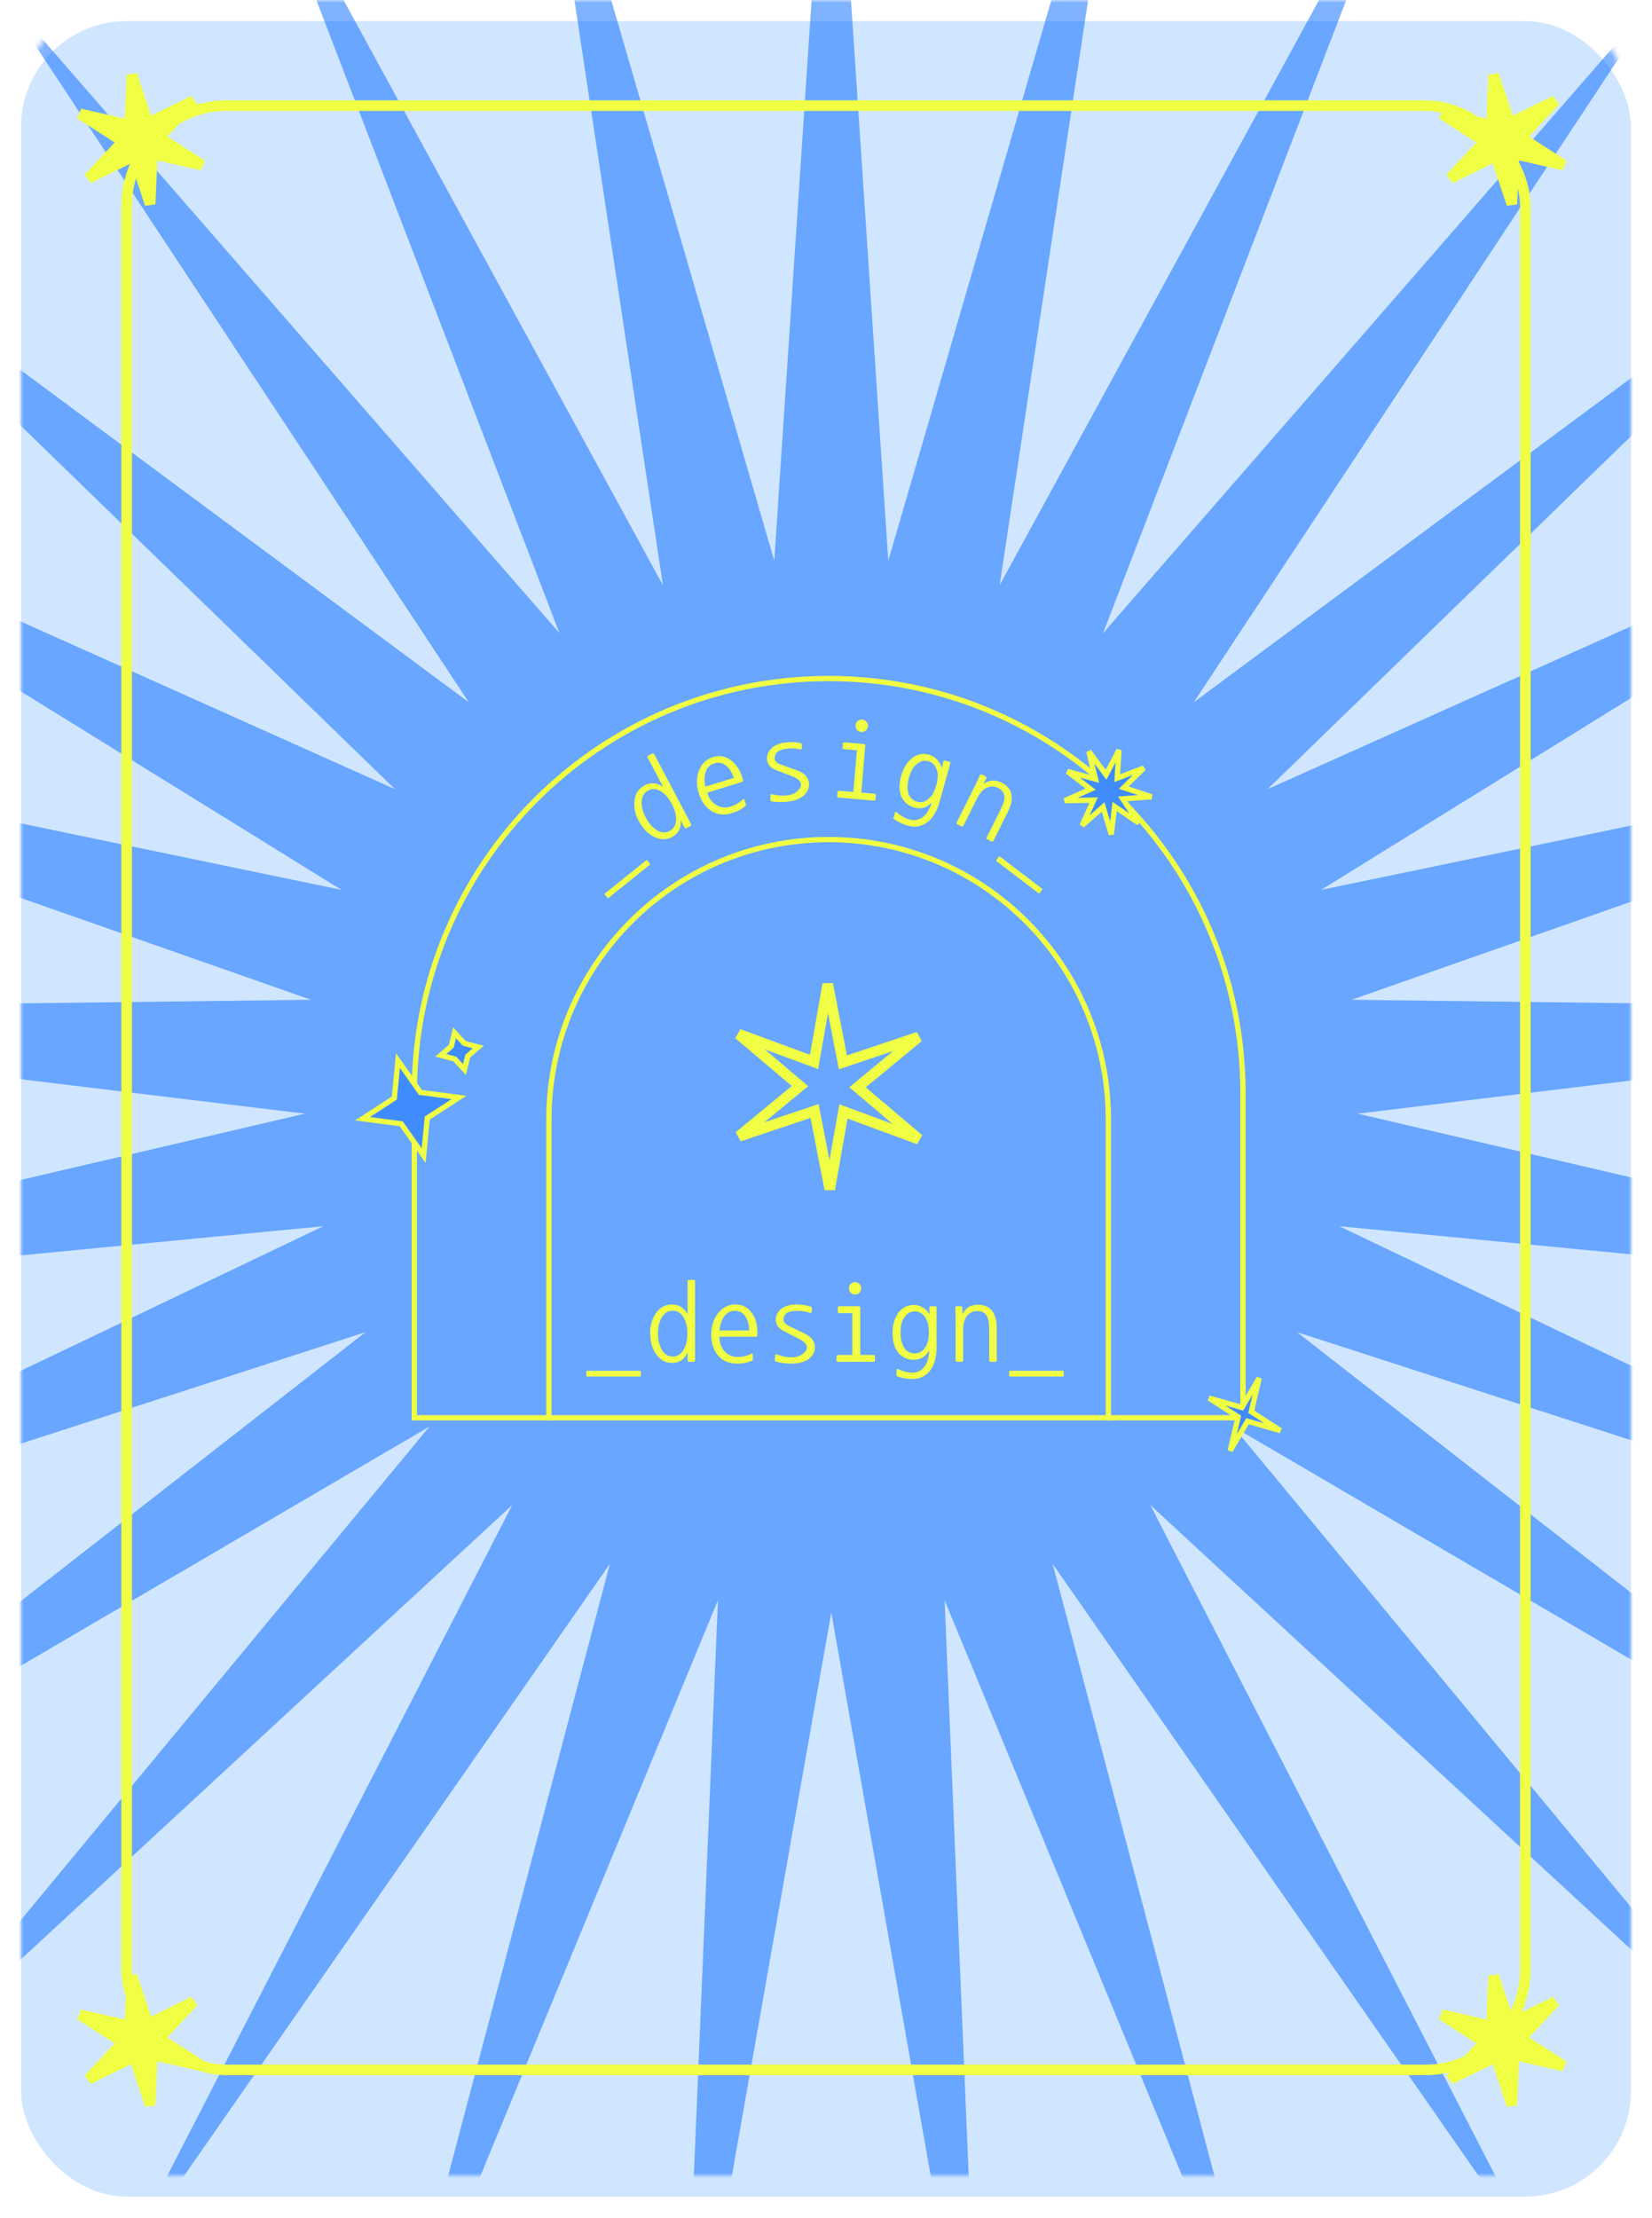 <svg width="313" height="420" viewBox="0 0 313 420" fill="none" xmlns="http://www.w3.org/2000/svg">
<g filter="url(#filter0_d_260_3464)">
<rect x="4" width="305" height="412" rx="20" fill="#D0E6FF"/>
</g>
<mask id="mask0_260_3464" style="mask-type:alpha" maskUnits="userSpaceOnUse" x="4" y="0" width="305" height="412">
<rect x="4" width="305" height="412" rx="20" fill="#7FB2FF"/>
</mask>
<g mask="url(#mask0_260_3464)">
<path d="M157.5 -56L168.299 106.201L213.715 -49.886L189.393 110.844L267.301 -31.831L208.996 119.914L315.753 -2.678L226.19 132.985L356.805 36.209L240.173 149.446L388.538 83.011L250.29 168.529L409.468 135.541L256.068 189.341L418.616 191.343L257.238 210.908L415.555 247.806L253.743 232.222L400.427 302.291L245.749 252.287L373.941 352.25L233.628 270.164L337.333 395.348L217.947 285.017L292.317 429.568L199.44 296.152L240.997 453.311L178.972 303.049L185.773 465.467L157.5 305.384L129.227 465.467L136.028 303.049L74.003 453.311L115.56 296.152L22.683 429.568L97.053 285.017L-22.333 395.348L81.372 270.164L-58.941 352.25L69.251 252.287L-85.427 302.291L61.257 232.222L-100.555 247.806L57.762 210.908L-103.616 191.343L58.932 189.341L-94.468 135.541L64.71 168.529L-73.538 83.011L74.827 149.446L-41.805 36.209L88.81 132.985L-0.753 -2.678L106.004 119.914L47.699 -31.831L125.607 110.844L101.285 -49.886L146.701 106.201L157.5 -56Z" fill="#0066FF" fill-opacity="0.5"/>
</g>
<rect x="24" y="20" width="265" height="372" rx="19" stroke="#F0FF44" stroke-width="2"/>
<path d="M23.406 23.431L24.573 23.696L24.626 22.5L24.996 14.174L27.672 22.209L28.033 23.292L29.059 22.792L36.672 19.081L30.983 25.172L30.166 26.047L31.172 26.695L38.272 31.273L30.033 29.404L28.866 29.139L28.813 30.334L28.443 38.661L25.767 30.626L25.406 29.543L24.38 30.043L16.767 33.754L22.456 27.663L23.273 26.788L22.267 26.14L15.166 21.562L23.406 23.431Z" fill="#F0FF44" stroke="#F0FF44" stroke-width="2"/>
<path d="M23.406 383.431L24.573 383.696L24.626 382.5L24.996 374.174L27.672 382.209L28.033 383.292L29.059 382.792L36.672 379.081L30.983 385.172L30.166 386.046L31.172 386.695L38.272 391.273L30.033 389.404L28.866 389.139L28.813 390.334L28.443 398.661L25.767 390.626L25.406 389.543L24.38 390.043L16.767 393.754L22.456 387.663L23.273 386.788L22.267 386.14L15.166 381.562L23.406 383.431Z" fill="#F0FF44" stroke="#F0FF44" stroke-width="2"/>
<path d="M281.406 23.431L282.573 23.696L282.626 22.5L282.996 14.174L285.672 22.209L286.033 23.292L287.059 22.792L294.672 19.081L288.983 25.172L288.166 26.047L289.172 26.695L296.272 31.273L288.033 29.404L286.866 29.139L286.813 30.334L286.443 38.661L283.767 30.626L283.406 29.543L282.38 30.043L274.767 33.754L280.456 27.663L281.273 26.788L280.267 26.14L273.167 21.562L281.406 23.431Z" fill="#F0FF44" stroke="#F0FF44" stroke-width="2"/>
<path d="M281.406 383.431L282.573 383.696L282.626 382.5L282.996 374.174L285.672 382.209L286.033 383.292L287.059 382.792L294.672 379.081L288.983 385.172L288.166 386.046L289.172 386.695L296.272 391.273L288.033 389.404L286.866 389.139L286.813 390.334L286.443 398.661L283.767 390.626L283.406 389.543L282.38 390.043L274.767 393.754L280.456 387.663L281.273 386.788L280.267 386.14L273.167 381.562L281.406 383.431Z" fill="#F0FF44" stroke="#F0FF44" stroke-width="2"/>
<path d="M150.656 204.911L151.57 205.684L150.646 206.446L140.027 215.203L153.254 210.766L154.337 210.403L154.554 211.523L157.211 225.22L159.598 211.664L159.806 210.485L160.929 210.899L174.09 215.748L163.385 206.685L162.472 205.912L163.395 205.151L174.014 196.393L160.787 200.831L159.705 201.194L159.487 200.073L156.83 186.377L154.443 199.932L154.236 201.111L153.113 200.697L139.952 195.848L150.656 204.911Z" stroke="#F0FF44" stroke-width="2"/>
<path d="M121.416 259.898V260.402C121.416 260.556 121.402 260.64 121.374 260.654C121.36 260.682 121.276 260.696 121.122 260.696H111.378C111.224 260.696 111.133 260.682 111.105 260.654C111.091 260.64 111.084 260.556 111.084 260.402V259.898C111.084 259.744 111.091 259.653 111.105 259.625C111.133 259.611 111.224 259.604 111.378 259.604H121.122C121.276 259.604 121.36 259.611 121.374 259.625C121.402 259.653 121.416 259.744 121.416 259.898ZM131.685 257.63C131.685 257.812 131.587 257.903 131.391 257.903H130.572C130.376 257.903 130.278 257.812 130.278 257.63V256.097C129.704 257.441 128.724 258.113 127.338 258.113C126.694 258.113 126.106 257.959 125.574 257.651C125.056 257.343 124.608 256.902 124.23 256.328C123.852 255.74 123.579 255.11 123.411 254.438C123.257 253.766 123.18 253.059 123.18 252.317C123.18 251.001 123.544 249.797 124.272 248.705C125 247.599 126.022 247.046 127.338 247.046C128.038 247.046 128.633 247.221 129.123 247.571C129.627 247.921 130.012 248.369 130.278 248.915V242.657C130.278 242.475 130.376 242.384 130.572 242.384H131.391C131.587 242.384 131.685 242.475 131.685 242.657V257.63ZM124.671 252.548C124.657 252.982 124.699 253.458 124.797 253.976C124.895 254.48 125.056 254.963 125.28 255.425C125.518 255.873 125.812 256.23 126.162 256.496C126.512 256.762 126.946 256.895 127.464 256.895C127.982 256.895 128.416 256.762 128.766 256.496C129.116 256.23 129.403 255.873 129.627 255.425C129.865 254.963 130.026 254.48 130.11 253.976C130.194 253.458 130.236 252.982 130.236 252.548C130.236 252.142 130.194 251.68 130.11 251.162C130.026 250.63 129.865 250.14 129.627 249.692C129.403 249.244 129.116 248.887 128.766 248.621C128.416 248.355 127.982 248.222 127.464 248.222C126.946 248.222 126.512 248.355 126.162 248.621C125.812 248.887 125.518 249.244 125.28 249.692C125.042 250.14 124.874 250.63 124.776 251.162C124.692 251.68 124.657 252.142 124.671 252.548ZM141.954 251.96C141.954 251.526 141.898 251.085 141.786 250.637C141.688 250.189 141.534 249.797 141.324 249.461C140.834 248.649 140.134 248.243 139.224 248.243C138.314 248.243 137.6 248.656 137.082 249.482C136.844 249.888 136.662 250.308 136.536 250.742C136.41 251.176 136.34 251.582 136.326 251.96H141.954ZM136.305 253.157C136.291 253.605 136.368 254.095 136.536 254.627C136.718 255.145 136.963 255.572 137.271 255.908C137.579 256.23 137.929 256.489 138.321 256.685C138.713 256.881 139.189 256.979 139.749 256.979C140.239 256.979 140.694 256.93 141.114 256.832C141.534 256.734 141.954 256.573 142.374 256.349C142.542 256.279 142.633 256.328 142.647 256.496V257.462C142.647 257.574 142.57 257.665 142.416 257.735C141.982 257.903 141.555 258.029 141.135 258.113C140.729 258.197 140.232 258.239 139.644 258.239C138.146 258.239 136.956 257.742 136.074 256.748C135.192 255.74 134.751 254.389 134.751 252.695C134.751 251.155 135.185 249.811 136.053 248.663C136.963 247.585 138.027 247.046 139.245 247.046C140.001 247.046 140.624 247.179 141.114 247.445C141.618 247.711 142.066 248.117 142.458 248.663C143.158 249.601 143.508 250.875 143.508 252.485C143.508 252.653 143.501 252.786 143.487 252.884C143.487 252.968 143.466 253.031 143.424 253.073C143.382 253.115 143.305 253.143 143.193 253.157C143.095 253.157 142.948 253.157 142.752 253.157H136.305ZM147.246 256.517C148.142 256.867 149.066 257.042 150.018 257.042C150.816 257.042 151.488 256.846 152.034 256.454C152.594 256.048 152.874 255.642 152.874 255.236C152.874 254.858 152.72 254.529 152.412 254.249C152.104 253.969 151.726 253.717 151.278 253.493C150.802 253.241 150.333 253.003 149.871 252.779C149.423 252.541 148.968 252.303 148.506 252.065C147.974 251.799 147.582 251.477 147.33 251.099C147.092 250.707 146.973 250.329 146.973 249.965C146.973 249.517 147.071 249.118 147.267 248.768C147.463 248.418 147.729 248.11 148.065 247.844C148.401 247.578 148.807 247.382 149.283 247.256C149.773 247.116 150.291 247.046 150.837 247.046C151.341 247.046 151.803 247.074 152.223 247.13C152.643 247.186 153.077 247.284 153.525 247.424C153.623 247.452 153.7 247.494 153.756 247.55C153.826 247.606 153.854 247.676 153.84 247.76L153.777 248.432C153.763 248.544 153.714 248.614 153.63 248.642C153.56 248.67 153.49 248.67 153.42 248.642C153.014 248.488 152.622 248.383 152.244 248.327C151.866 248.271 151.446 248.243 150.984 248.243C149.29 248.243 148.443 248.817 148.443 249.965C148.443 250.175 148.555 250.399 148.779 250.637C149.003 250.861 149.388 251.092 149.934 251.33C150.466 251.582 150.942 251.813 151.362 252.023C151.796 252.219 152.272 252.457 152.79 252.737C153.406 253.101 153.826 253.479 154.05 253.871C154.288 254.263 154.407 254.711 154.407 255.215C154.407 255.621 154.288 256.034 154.05 256.454C153.812 256.874 153.49 257.21 153.084 257.462C152.692 257.714 152.237 257.903 151.719 258.029C151.201 258.169 150.676 258.239 150.144 258.239C149.808 258.239 149.507 258.232 149.241 258.218C148.989 258.204 148.744 258.183 148.506 258.155C148.282 258.127 148.051 258.092 147.813 258.05C147.589 258.008 147.351 257.952 147.099 257.882C146.875 257.812 146.77 257.693 146.784 257.525L146.889 256.706C146.931 256.496 147.05 256.433 147.246 256.517ZM165.495 256.601C165.691 256.601 165.789 256.699 165.789 256.895V257.609C165.789 257.805 165.691 257.903 165.495 257.903H158.796C158.6 257.903 158.502 257.805 158.502 257.609V256.895C158.502 256.699 158.6 256.601 158.796 256.601H161.484V248.684H159.027C158.831 248.684 158.733 248.586 158.733 248.39V247.676C158.733 247.48 158.831 247.382 159.027 247.382H162.702C162.898 247.382 162.996 247.48 162.996 247.676V256.601H165.495ZM160.833 243.98C160.833 243.658 160.945 243.385 161.169 243.161C161.407 242.923 161.687 242.804 162.009 242.804C162.331 242.804 162.604 242.923 162.828 243.161C163.066 243.385 163.185 243.658 163.185 243.98C163.185 244.302 163.066 244.582 162.828 244.82C162.604 245.044 162.331 245.156 162.009 245.156C161.687 245.156 161.407 245.044 161.169 244.82C160.945 244.582 160.833 244.302 160.833 243.98ZM170.031 260.654C169.877 260.612 169.814 260.514 169.842 260.36L169.884 259.415C169.884 259.233 169.975 259.191 170.157 259.289C170.675 259.527 171.158 259.695 171.606 259.793C172.054 259.905 172.46 259.961 172.824 259.961C173.776 259.961 174.539 259.597 175.113 258.869C175.687 258.155 176.002 257.105 176.058 255.719C175.75 256.321 175.344 256.769 174.84 257.063C174.336 257.371 173.769 257.525 173.139 257.525C172.537 257.525 171.984 257.406 171.48 257.168C170.99 256.944 170.563 256.615 170.199 256.181C169.849 255.747 169.576 255.208 169.38 254.564C169.198 253.92 169.107 253.227 169.107 252.485C169.107 251.715 169.198 251.001 169.38 250.343C169.576 249.685 169.849 249.111 170.199 248.621C170.563 248.131 170.99 247.76 171.48 247.508C171.984 247.256 172.537 247.13 173.139 247.13C173.769 247.13 174.357 247.305 174.903 247.655C175.463 247.991 175.869 248.418 176.121 248.936L176.079 247.655C176.079 247.473 176.177 247.382 176.373 247.382H177.15C177.346 247.382 177.444 247.473 177.444 247.655V255.383C177.444 256.195 177.332 256.986 177.108 257.756C176.898 258.526 176.576 259.156 176.142 259.646C175.722 260.15 175.246 260.528 174.714 260.78C174.182 261.032 173.545 261.158 172.803 261.158C172.383 261.158 171.942 261.116 171.48 261.032C171.018 260.962 170.535 260.836 170.031 260.654ZM170.619 252.317C170.619 252.723 170.654 253.164 170.724 253.64C170.808 254.102 170.962 254.557 171.186 255.005C171.424 255.453 171.718 255.782 172.068 255.992C172.418 256.202 172.838 256.307 173.328 256.307C173.818 256.307 174.231 256.188 174.567 255.95C174.917 255.698 175.204 255.369 175.428 254.963C175.666 254.543 175.82 254.102 175.89 253.64C175.96 253.164 175.995 252.723 175.995 252.317C175.995 251.939 175.96 251.512 175.89 251.036C175.82 250.546 175.666 250.098 175.428 249.692C175.204 249.286 174.917 248.964 174.567 248.726C174.231 248.474 173.818 248.348 173.328 248.348C172.838 248.348 172.418 248.474 172.068 248.726C171.732 248.964 171.445 249.286 171.207 249.692C170.969 250.098 170.808 250.546 170.724 251.036C170.654 251.512 170.619 251.939 170.619 252.317ZM188.847 257.609C188.847 257.805 188.749 257.903 188.553 257.903H187.713C187.517 257.903 187.419 257.805 187.419 257.609V251.834C187.419 250.546 187.244 249.636 186.894 249.104C186.544 248.558 185.949 248.285 185.109 248.285C184.367 248.285 183.744 248.586 183.24 249.188C182.736 249.776 182.484 250.672 182.484 251.876V257.609C182.484 257.805 182.386 257.903 182.19 257.903H181.35C181.154 257.903 181.056 257.805 181.056 257.609V250.049C181.056 249.447 181.049 248.978 181.035 248.642C181.035 248.306 181.021 247.984 180.993 247.676C180.979 247.578 181 247.508 181.056 247.466C181.126 247.41 181.203 247.382 181.287 247.382H182.043C182.239 247.382 182.337 247.48 182.337 247.676V248.852C182.673 248.25 183.079 247.809 183.555 247.529C184.045 247.235 184.605 247.088 185.235 247.088C186.467 247.088 187.377 247.473 187.965 248.243C188.553 249.013 188.847 250.098 188.847 251.498V257.609ZM201.531 259.898V260.402C201.531 260.556 201.517 260.64 201.489 260.654C201.475 260.682 201.391 260.696 201.237 260.696H191.493C191.339 260.696 191.248 260.682 191.22 260.654C191.206 260.64 191.199 260.556 191.199 260.402V259.898C191.199 259.744 191.206 259.653 191.22 259.625C191.248 259.611 191.339 259.604 191.493 259.604H201.237C201.391 259.604 201.475 259.611 201.489 259.625C201.517 259.653 201.531 259.744 201.531 259.898Z" fill="#F0FF44"/>
<path d="M210 269V212C210 182.729 186.271 159 157 159V159C127.729 159 104 182.729 104 212V269" stroke="#F0FF44"/>
<path d="M78.5 207C78.5 163.646 113.646 128.5 157 128.5C200.354 128.5 235.5 163.646 235.5 207V268.5H78.5V207Z" stroke="#F0FF44"/>
<path d="M122.74 163.056L123.055 163.449C123.151 163.569 123.193 163.644 123.18 163.672C123.187 163.703 123.13 163.766 123.01 163.862L115.411 169.961C115.29 170.058 115.211 170.104 115.171 170.1C115.152 170.097 115.094 170.036 114.997 169.916L114.682 169.523C114.585 169.403 114.534 169.328 114.527 169.297C114.54 169.269 114.607 169.206 114.727 169.11L122.326 163.011C122.446 162.914 122.516 162.867 122.536 162.869C122.575 162.874 122.643 162.936 122.74 163.056Z" fill="#F0FF44"/>
<path d="M130.939 156.057C131.024 156.218 130.98 156.345 130.806 156.436L130.082 156.818C129.909 156.91 129.779 156.875 129.694 156.714L128.979 155.358C129.099 156.815 128.546 157.867 127.32 158.514C126.75 158.814 126.158 158.952 125.544 158.928C124.942 158.898 124.34 158.717 123.738 158.386C123.129 158.042 122.594 157.612 122.132 157.096C121.682 156.574 121.284 155.985 120.937 155.328C120.323 154.165 120.083 152.93 120.217 151.624C120.345 150.306 120.99 149.34 122.154 148.726C122.773 148.399 123.381 148.276 123.978 148.357C124.587 148.431 125.137 148.648 125.627 149.007L122.706 143.472C122.621 143.311 122.665 143.185 122.838 143.094L123.563 142.711C123.736 142.62 123.865 142.655 123.95 142.815L130.939 156.057ZM122.364 154.837C122.554 155.227 122.813 155.628 123.142 156.041C123.464 156.441 123.831 156.793 124.245 157.097C124.665 157.382 125.091 157.561 125.525 157.632C125.959 157.704 126.405 157.619 126.863 157.378C127.321 157.136 127.643 156.816 127.828 156.417C128.013 156.018 128.101 155.569 128.09 155.068C128.084 154.548 128.001 154.046 127.84 153.561C127.673 153.064 127.488 152.623 127.285 152.239C127.096 151.88 126.843 151.491 126.527 151.072C126.204 150.641 125.833 150.283 125.414 149.998C125.006 149.706 124.586 149.524 124.152 149.452C123.719 149.381 123.273 149.465 122.815 149.707C122.356 149.949 122.035 150.269 121.849 150.668C121.664 151.066 121.571 151.519 121.569 152.027C121.568 152.534 121.648 153.046 121.81 153.562C121.977 154.059 122.162 154.484 122.364 154.837Z" fill="#F0FF44"/>
<path d="M139.037 147.314C138.909 146.899 138.726 146.494 138.487 146.099C138.262 145.699 137.999 145.37 137.699 145.111C136.992 144.479 136.204 144.297 135.334 144.565C134.464 144.832 133.903 145.437 133.651 146.379C133.543 146.837 133.493 147.292 133.5 147.744C133.508 148.196 133.56 148.605 133.658 148.97L139.037 147.314ZM133.99 150.12C134.109 150.552 134.327 150.998 134.644 151.457C134.97 151.898 135.33 152.234 135.723 152.465C136.112 152.682 136.523 152.827 136.955 152.899C137.388 152.97 137.871 152.924 138.407 152.759C138.875 152.615 139.295 152.434 139.668 152.217C140.041 152 140.395 151.722 140.73 151.385C140.87 151.268 140.971 151.288 141.034 151.445L141.318 152.368C141.351 152.475 141.305 152.585 141.178 152.697C140.813 152.985 140.442 153.231 140.065 153.435C139.702 153.635 139.239 153.821 138.677 153.994C137.245 154.435 135.962 154.31 134.826 153.62C133.687 152.916 132.868 151.755 132.369 150.136C131.916 148.664 131.935 147.252 132.427 145.899C132.979 144.601 133.838 143.773 135.002 143.414C135.724 143.192 136.359 143.136 136.905 143.246C137.465 143.352 138.013 143.608 138.548 144.014C139.493 144.705 140.203 145.819 140.677 147.358C140.726 147.519 140.759 147.648 140.774 147.746C140.799 147.826 140.797 147.892 140.769 147.945C140.742 147.997 140.676 148.047 140.573 148.093C140.48 148.122 140.339 148.165 140.152 148.223L133.99 150.12Z" fill="#F0FF44"/>
<path d="M146.305 150.412C147.234 150.663 148.171 150.738 149.118 150.635C149.911 150.549 150.558 150.282 151.058 149.833C151.571 149.369 151.806 148.935 151.762 148.532C151.722 148.156 151.533 147.846 151.197 147.6C150.86 147.355 150.457 147.145 149.988 146.971C149.487 146.772 148.996 146.586 148.512 146.413C148.041 146.224 147.563 146.037 147.078 145.85C146.521 145.643 146.096 145.365 145.805 145.016C145.526 144.652 145.367 144.289 145.328 143.927C145.28 143.482 145.334 143.075 145.491 142.706C145.648 142.336 145.88 142.002 146.185 141.701C146.49 141.4 146.873 141.162 147.333 140.985C147.805 140.793 148.312 140.668 148.855 140.609C149.356 140.555 149.818 140.533 150.242 140.543C150.665 140.554 151.108 140.604 151.568 140.695C151.668 140.712 151.749 140.746 151.811 140.796C151.887 140.844 151.922 140.91 151.917 140.995L151.927 141.67C151.925 141.783 151.884 141.858 151.804 141.895C151.737 141.93 151.667 141.938 151.595 141.917C151.175 141.808 150.774 141.746 150.392 141.731C150.01 141.716 149.589 141.733 149.13 141.783C147.446 141.966 146.666 142.628 146.789 143.769C146.812 143.978 146.947 144.188 147.196 144.401C147.443 144.599 147.85 144.787 148.419 144.965C148.975 145.159 149.473 145.337 149.913 145.5C150.366 145.649 150.864 145.834 151.41 146.056C152.061 146.352 152.52 146.682 152.784 147.048C153.063 147.412 153.23 147.845 153.284 148.346C153.328 148.749 153.254 149.173 153.063 149.616C152.871 150.059 152.587 150.428 152.211 150.722C151.848 151.015 151.416 151.252 150.915 151.433C150.415 151.628 149.901 151.754 149.372 151.811C149.038 151.848 148.738 151.873 148.472 151.888C148.22 151.901 147.974 151.907 147.734 151.904C147.509 151.901 147.275 151.891 147.034 151.875C146.807 151.857 146.564 151.827 146.306 151.785C146.076 151.739 145.959 151.632 145.954 151.464L145.971 150.638C145.99 150.425 146.101 150.349 146.305 150.412Z" fill="#F0FF44"/>
<path d="M165.676 150.317C165.871 150.334 165.96 150.44 165.944 150.635L165.883 151.346C165.867 151.542 165.761 151.631 165.565 151.614L158.89 151.047C158.695 151.03 158.606 150.924 158.622 150.729L158.683 150.017C158.7 149.822 158.806 149.733 159.001 149.749L161.679 149.977L162.35 142.089L159.902 141.88C159.707 141.864 159.617 141.758 159.634 141.563L159.694 140.851C159.711 140.656 159.817 140.566 160.012 140.583L163.674 140.895C163.869 140.911 163.959 141.017 163.942 141.212L163.186 150.105L165.676 150.317ZM162.1 137.346C162.127 137.026 162.262 136.763 162.504 136.559C162.762 136.342 163.051 136.247 163.372 136.274C163.692 136.302 163.954 136.443 164.157 136.699C164.376 136.943 164.471 137.225 164.444 137.546C164.416 137.867 164.274 138.135 164.017 138.352C163.775 138.557 163.493 138.645 163.172 138.618C162.851 138.591 162.582 138.455 162.364 138.212C162.161 137.956 162.073 137.667 162.1 137.346Z" fill="#F0FF44"/>
<path d="M169.413 155.124C169.276 155.042 169.242 154.931 169.31 154.79L169.605 153.891C169.654 153.716 169.753 153.7 169.902 153.843C170.337 154.211 170.757 154.503 171.162 154.718C171.563 154.946 171.939 155.109 172.29 155.207C173.207 155.463 174.04 155.318 174.788 154.771C175.533 154.238 176.119 153.311 176.545 151.991C176.087 152.488 175.575 152.81 175.011 152.958C174.443 153.119 173.855 153.115 173.248 152.946C172.668 152.784 172.168 152.521 171.746 152.156C171.335 151.808 171.012 151.377 170.778 150.861C170.557 150.349 170.439 149.756 170.424 149.083C170.422 148.414 170.52 147.722 170.72 147.007C170.927 146.266 171.207 145.602 171.559 145.017C171.924 144.436 172.342 143.957 172.811 143.579C173.293 143.205 173.804 142.962 174.344 142.851C174.897 142.744 175.463 142.772 176.043 142.933C176.65 143.103 177.169 143.43 177.601 143.913C178.05 144.388 178.326 144.908 178.43 145.475L178.734 144.23C178.783 144.054 178.902 143.993 179.09 144.046L179.839 144.255C180.028 144.307 180.097 144.421 180.049 144.597L177.971 152.04C177.752 152.822 177.432 153.554 177.009 154.235C176.6 154.921 176.12 155.441 175.57 155.796C175.03 156.169 174.47 156.405 173.89 156.504C173.31 156.604 172.663 156.554 171.948 156.355C171.543 156.242 171.13 156.083 170.707 155.877C170.281 155.686 169.85 155.435 169.413 155.124ZM172.221 147.252C172.112 147.643 172.027 148.077 171.967 148.554C171.923 149.022 171.949 149.502 172.045 149.993C172.154 150.489 172.348 150.885 172.629 151.181C172.91 151.478 173.286 151.692 173.758 151.823C174.23 151.955 174.66 151.952 175.047 151.813C175.452 151.664 175.817 151.424 176.142 151.093C176.484 150.753 176.751 150.37 176.943 149.943C177.138 149.504 177.29 149.088 177.399 148.697C177.501 148.333 177.582 147.913 177.643 147.435C177.707 146.945 177.679 146.472 177.559 146.017C177.452 145.565 177.263 145.178 176.989 144.855C176.734 144.522 176.37 144.289 175.898 144.157C175.426 144.026 174.987 144.034 174.583 144.183C174.195 144.322 173.832 144.555 173.493 144.882C173.155 145.209 172.88 145.597 172.667 146.046C172.472 146.486 172.323 146.888 172.221 147.252Z" fill="#F0FF44"/>
<path d="M188.238 159.208C188.15 159.383 188.019 159.427 187.844 159.34L187.092 158.964C186.917 158.876 186.873 158.745 186.961 158.57L189.542 153.404C190.118 152.252 190.368 151.359 190.293 150.727C190.224 150.082 189.813 149.572 189.062 149.196C188.398 148.865 187.706 148.856 186.986 149.169C186.273 149.469 185.647 150.158 185.109 151.235L182.546 156.364C182.458 156.539 182.327 156.583 182.152 156.495L181.4 156.12C181.225 156.032 181.181 155.901 181.269 155.725L184.648 148.963C184.917 148.424 185.12 148.002 185.258 147.695C185.408 147.394 185.54 147.1 185.652 146.812C185.683 146.718 185.734 146.665 185.802 146.652C185.89 146.633 185.971 146.643 186.047 146.68L186.723 147.018C186.898 147.106 186.942 147.237 186.854 147.413L186.329 148.465C186.898 148.076 187.459 147.863 188.01 147.826C188.579 147.782 189.146 147.9 189.71 148.182C190.812 148.733 191.454 149.484 191.635 150.435C191.817 151.387 191.595 152.489 190.969 153.741L188.238 159.208Z" fill="#F0FF44"/>
<path d="M197.369 168.614L197.064 169.015C196.97 169.138 196.908 169.196 196.878 169.19C196.849 169.204 196.774 169.164 196.652 169.071L188.899 163.168C188.777 163.075 188.713 163.008 188.707 162.969C188.705 162.949 188.75 162.878 188.843 162.756L189.149 162.355C189.242 162.232 189.303 162.164 189.331 162.15C189.362 162.156 189.438 162.206 189.561 162.299L197.313 168.202C197.436 168.295 197.498 168.352 197.501 168.371C197.506 168.411 197.462 168.492 197.369 168.614Z" fill="#F0FF44"/>
<path d="M68.694 211.86L75.788 212.791L76.019 212.821L76.154 213.012L80.267 218.846L80.938 211.959L80.96 211.734L81.15 211.611L86.972 207.838L79.878 206.908L79.647 206.877L79.512 206.686L75.399 200.852L74.727 207.739L74.705 207.964L74.515 208.087L68.694 211.86Z" fill="#408CFF" stroke="#F0FF44"/>
<path d="M234.276 268.141L234.588 268.343L234.503 268.705L233.084 274.731L236.175 269.468L236.361 269.151L236.713 269.252L242.593 270.931L237.39 267.557L237.078 267.355L237.163 266.993L238.582 260.967L235.491 266.231L235.306 266.547L234.953 266.446L229.073 264.768L234.276 268.141Z" fill="#408CFF" stroke="#F0FF44"/>
<path d="M206.381 151.545L207.207 151.529L206.875 152.256L205.014 156.337L208.4 153.354L208.998 152.827L209.232 153.607L210.55 158.013L211.087 153.523L211.182 152.73L211.868 153.2L215.753 155.863L213.189 151.975L212.733 151.284L213.553 151.226L218.179 150.9L213.72 149.43L212.926 149.169L213.498 148.606L216.704 145.45L212.432 147.082L211.675 147.371L211.726 146.569L212.017 142.053L209.928 146.03L209.559 146.731L209.07 146.067L206.3 142.304L207.38 146.763L207.571 147.553L206.771 147.334L202.242 146.092L205.979 148.941L206.644 149.448L205.903 149.778L201.737 151.63L206.381 151.545Z" fill="#408CFF" stroke="#F0FF44"/>
<path d="M83.52 199.852L86.01 200.51L86.161 200.55L86.267 200.665L88.009 202.562L88.586 200.155L88.621 200.009L88.735 199.91L90.609 198.292L88.119 197.634L87.968 197.594L87.862 197.478L86.12 195.581L85.543 197.989L85.508 198.135L85.394 198.233L83.52 199.852Z" fill="#408CFF" stroke="#F0FF44"/>
<defs>
<filter id="filter0_d_260_3464" x="0" y="0" width="313" height="420" filterUnits="userSpaceOnUse" color-interpolation-filters="sRGB">
<feFlood flood-opacity="0" result="BackgroundImageFix"/>
<feColorMatrix in="SourceAlpha" type="matrix" values="0 0 0 0 0 0 0 0 0 0 0 0 0 0 0 0 0 0 127 0" result="hardAlpha"/>
<feOffset dy="4"/>
<feGaussianBlur stdDeviation="2"/>
<feComposite in2="hardAlpha" operator="out"/>
<feColorMatrix type="matrix" values="0 0 0 0 0 0 0 0 0 0 0 0 0 0 0 0 0 0 0.15 0"/>
<feBlend mode="normal" in2="BackgroundImageFix" result="effect1_dropShadow_260_3464"/>
<feBlend mode="normal" in="SourceGraphic" in2="effect1_dropShadow_260_3464" result="shape"/>
</filter>
</defs>
</svg>
